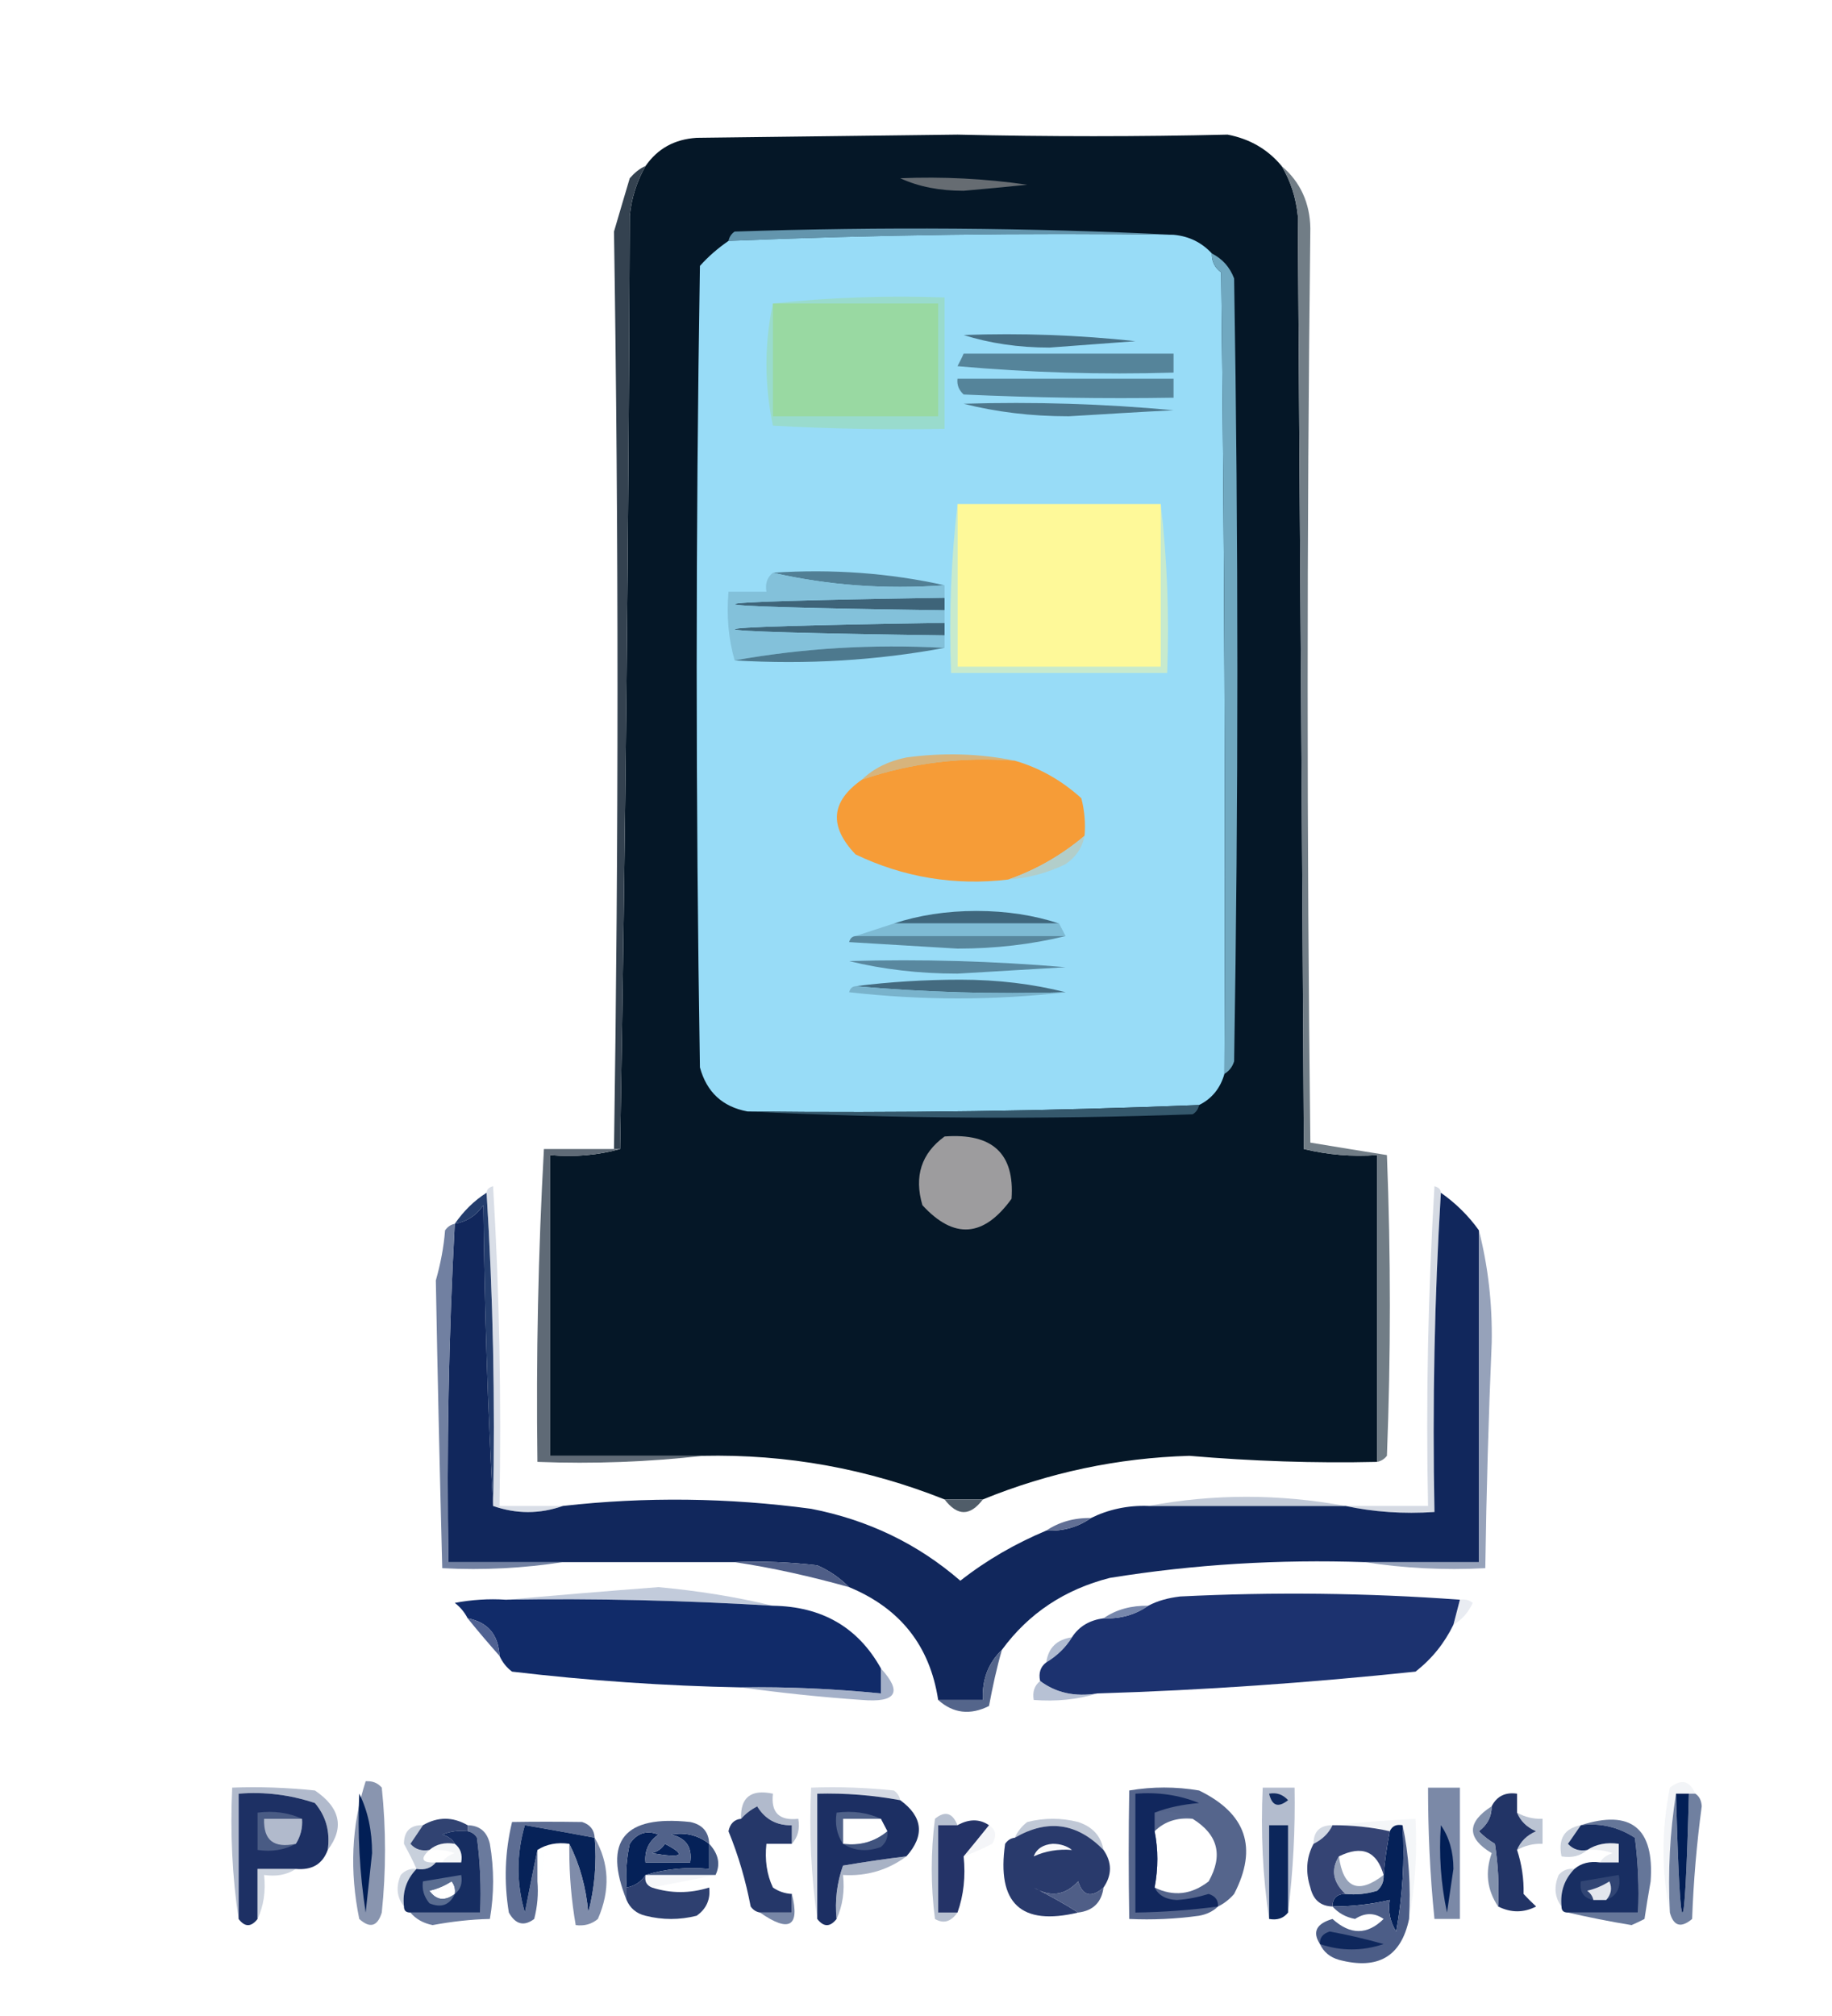 <?xml version="1.0" encoding="UTF-8"?>
<svg xmlns="http://www.w3.org/2000/svg" xmlns:xlink="http://www.w3.org/1999/xlink" width="20px" height="22px" viewBox="0 0 20 22" version="1.1">
<defs>
<filter id="alpha" filterUnits="objectBoundingBox" x="0%" y="0%" width="100%" height="100%">
  <feColorMatrix type="matrix" in="SourceGraphic" values="0 0 0 0 1 0 0 0 0 1 0 0 0 0 1 0 0 0 1 0"/>
</filter>
<mask id="mask0">
  <g filter="url(#alpha)">
<rect x="0" y="0" width="20" height="22" style="fill:rgb(0%,0%,0%);fill-opacity:0.992;stroke:none;"/>
  </g>
</mask>
<clipPath id="clip1">
  <rect x="0" y="0" width="20" height="22"/>
</clipPath>
<g id="surface5" clip-path="url(#clip1)">
<path style=" stroke:none;fill-rule:evenodd;fill:rgb(19.608%,25.49%,30.98%);fill-opacity:1;" d="M 7.047 1.812 C 6.953 1.977 6.895 2.156 6.875 2.355 C 6.863 5.762 6.828 9.156 6.77 12.539 C 6.746 12.539 6.723 12.539 6.703 12.539 C 6.754 9.18 6.754 5.84 6.703 2.527 C 6.758 2.336 6.816 2.145 6.875 1.945 C 6.926 1.887 6.98 1.84 7.047 1.812 Z M 7.047 1.812 "/>
</g>
<mask id="mask1">
  <g filter="url(#alpha)">
<rect x="0" y="0" width="20" height="22" style="fill:rgb(0%,0%,0%);fill-opacity:0.875;stroke:none;"/>
  </g>
</mask>
<clipPath id="clip2">
  <rect x="0" y="0" width="20" height="22"/>
</clipPath>
<g id="surface8" clip-path="url(#clip2)">
<path style=" stroke:none;fill-rule:evenodd;fill:rgb(36.471%,41.569%,45.882%);fill-opacity:1;" d="M 13.992 1.812 C 14.195 1.984 14.301 2.215 14.305 2.492 C 14.266 5.828 14.266 9.152 14.305 12.469 C 14.582 12.516 14.859 12.559 15.141 12.605 C 15.184 13.699 15.184 14.793 15.141 15.887 C 15.113 15.922 15.078 15.945 15.035 15.953 C 15.035 14.836 15.035 13.723 15.035 12.605 C 14.762 12.625 14.496 12.602 14.234 12.539 C 14.215 9.145 14.191 5.75 14.168 2.355 C 14.148 2.156 14.09 1.977 13.992 1.812 Z M 13.992 1.812 "/>
</g>
<mask id="mask2">
  <g filter="url(#alpha)">
<rect x="0" y="0" width="20" height="22" style="fill:rgb(0%,0%,0%);fill-opacity:0.984;stroke:none;"/>
  </g>
</mask>
<clipPath id="clip3">
  <rect x="0" y="0" width="20" height="22"/>
</clipPath>
<g id="surface11" clip-path="url(#clip3)">
<path style=" stroke:none;fill-rule:evenodd;fill:rgb(36.078%,40.784%,45.49%);fill-opacity:1;" d="M 6.703 12.539 C 6.723 12.539 6.746 12.539 6.77 12.539 C 6.531 12.605 6.277 12.629 6.008 12.605 C 6.008 13.699 6.008 14.793 6.008 15.887 C 6.562 15.887 7.117 15.887 7.672 15.887 C 7.086 15.953 6.484 15.977 5.867 15.953 C 5.852 14.812 5.875 13.676 5.938 12.539 C 6.191 12.539 6.445 12.539 6.703 12.539 Z M 6.703 12.539 "/>
</g>
<mask id="mask3">
  <g filter="url(#alpha)">
<rect x="0" y="0" width="20" height="22" style="fill:rgb(0%,0%,0%);fill-opacity:0.373;stroke:none;"/>
  </g>
</mask>
<clipPath id="clip4">
  <rect x="0" y="0" width="20" height="22"/>
</clipPath>
<g id="surface14" clip-path="url(#clip4)">
<path style=" stroke:none;fill-rule:evenodd;fill:rgb(55.294%,61.176%,70.98%);fill-opacity:1;" d="M 15.73 13.016 C 15.66 14.164 15.637 15.328 15.66 16.5 C 15.32 16.523 14.996 16.5 14.688 16.434 C 14.988 16.434 15.289 16.434 15.59 16.434 C 15.566 15.27 15.59 14.109 15.66 12.945 C 15.703 12.957 15.727 12.977 15.73 13.016 Z M 15.73 13.016 "/>
</g>
<mask id="mask4">
  <g filter="url(#alpha)">
<rect x="0" y="0" width="20" height="22" style="fill:rgb(0%,0%,0%);fill-opacity:0.353;stroke:none;"/>
  </g>
</mask>
<clipPath id="clip5">
  <rect x="0" y="0" width="20" height="22"/>
</clipPath>
<g id="surface17" clip-path="url(#clip5)">
<path style=" stroke:none;fill-rule:evenodd;fill:rgb(57.647%,63.137%,72.941%);fill-opacity:1;" d="M 5.312 13.016 C 5.316 12.977 5.34 12.957 5.383 12.945 C 5.453 14.109 5.473 15.27 5.453 16.434 C 5.684 16.434 5.914 16.434 6.145 16.434 C 5.891 16.523 5.637 16.523 5.383 16.434 C 5.406 15.281 5.383 14.141 5.312 13.016 Z M 5.312 13.016 "/>
</g>
<mask id="mask5">
  <g filter="url(#alpha)">
<rect x="0" y="0" width="20" height="22" style="fill:rgb(0%,0%,0%);fill-opacity:0.741;stroke:none;"/>
  </g>
</mask>
<clipPath id="clip6">
  <rect x="0" y="0" width="20" height="22"/>
</clipPath>
<g id="surface20" clip-path="url(#clip6)">
<path style=" stroke:none;fill-rule:evenodd;fill:rgb(44.314%,50.588%,63.529%);fill-opacity:1;" d="M 16.145 13.426 C 16.246 13.82 16.293 14.23 16.285 14.656 C 16.25 15.465 16.227 16.285 16.215 17.113 C 15.762 17.137 15.324 17.113 14.895 17.047 C 15.312 17.047 15.73 17.047 16.145 17.047 C 16.145 15.84 16.145 14.633 16.145 13.426 Z M 16.145 13.426 "/>
</g>
<mask id="mask6">
  <g filter="url(#alpha)">
<rect x="0" y="0" width="20" height="22" style="fill:rgb(0%,0%,0%);fill-opacity:0.827;stroke:none;"/>
  </g>
</mask>
<clipPath id="clip7">
  <rect x="0" y="0" width="20" height="22"/>
</clipPath>
<g id="surface23" clip-path="url(#clip7)">
<path style=" stroke:none;fill-rule:evenodd;fill:rgb(32.549%,40%,55.294%);fill-opacity:1;" d="M 4.965 13.355 C 4.898 14.582 4.875 15.812 4.895 17.047 C 5.312 17.047 5.73 17.047 6.145 17.047 C 5.719 17.113 5.281 17.137 4.828 17.113 C 4.801 16.07 4.777 15.023 4.758 13.973 C 4.809 13.793 4.844 13.613 4.859 13.426 C 4.887 13.387 4.922 13.363 4.965 13.355 Z M 4.965 13.355 "/>
</g>
<mask id="mask7">
  <g filter="url(#alpha)">
<rect x="0" y="0" width="20" height="22" style="fill:rgb(0%,0%,0%);fill-opacity:0.58;stroke:none;"/>
  </g>
</mask>
<clipPath id="clip8">
  <rect x="0" y="0" width="20" height="22"/>
</clipPath>
<g id="surface26" clip-path="url(#clip8)">
<path style=" stroke:none;fill-rule:evenodd;fill:rgb(58.824%,64.314%,73.333%);fill-opacity:1;" d="M 14.688 16.434 C 13.969 16.434 13.254 16.434 12.535 16.434 C 13.246 16.301 13.965 16.301 14.688 16.434 Z M 14.688 16.434 "/>
</g>
<mask id="mask8">
  <g filter="url(#alpha)">
<rect x="0" y="0" width="20" height="22" style="fill:rgb(0%,0%,0%);fill-opacity:0.961;stroke:none;"/>
  </g>
</mask>
<clipPath id="clip9">
  <rect x="0" y="0" width="20" height="22"/>
</clipPath>
<g id="surface29" clip-path="url(#clip9)">
<path style=" stroke:none;fill-rule:evenodd;fill:rgb(35.686%,41.569%,56.863%);fill-opacity:1;" d="M 11.91 16.566 C 11.77 16.664 11.609 16.711 11.422 16.703 C 11.562 16.609 11.727 16.562 11.91 16.566 Z M 11.91 16.566 "/>
</g>
<mask id="mask9">
  <g filter="url(#alpha)">
<rect x="0" y="0" width="20" height="22" style="fill:rgb(0%,0%,0%);fill-opacity:0.525;stroke:none;"/>
  </g>
</mask>
<clipPath id="clip10">
  <rect x="0" y="0" width="20" height="22"/>
</clipPath>
<g id="surface32" clip-path="url(#clip10)">
<path style=" stroke:none;fill-rule:evenodd;fill:rgb(54.51%,61.176%,72.941%);fill-opacity:1;" d="M 8.438 17.523 C 7.469 17.465 6.496 17.441 5.52 17.457 C 6.066 17.41 6.621 17.363 7.188 17.32 C 7.617 17.359 8.035 17.426 8.438 17.523 Z M 8.438 17.523 "/>
</g>
<mask id="mask10">
  <g filter="url(#alpha)">
<rect x="0" y="0" width="20" height="22" style="fill:rgb(0%,0%,0%);fill-opacity:0.902;stroke:none;"/>
  </g>
</mask>
<clipPath id="clip11">
  <rect x="0" y="0" width="20" height="22"/>
</clipPath>
<g id="surface35" clip-path="url(#clip11)">
<path style=" stroke:none;fill-rule:evenodd;fill:rgb(40.784%,47.843%,63.922%);fill-opacity:1;" d="M 12.535 17.523 C 12.395 17.621 12.234 17.668 12.047 17.66 C 12.188 17.562 12.352 17.52 12.535 17.523 Z M 12.535 17.523 "/>
</g>
<mask id="mask11">
  <g filter="url(#alpha)">
<rect x="0" y="0" width="20" height="22" style="fill:rgb(0%,0%,0%);fill-opacity:0.192;stroke:none;"/>
  </g>
</mask>
<clipPath id="clip12">
  <rect x="0" y="0" width="20" height="22"/>
</clipPath>
<g id="surface38" clip-path="url(#clip12)">
<path style=" stroke:none;fill-rule:evenodd;fill:rgb(55.294%,61.569%,73.333%);fill-opacity:1;" d="M 15.938 17.457 C 15.988 17.449 16.035 17.457 16.078 17.492 C 16.031 17.594 15.961 17.676 15.867 17.73 C 15.891 17.641 15.914 17.547 15.938 17.457 Z M 15.938 17.457 "/>
</g>
<mask id="mask12">
  <g filter="url(#alpha)">
<rect x="0" y="0" width="20" height="22" style="fill:rgb(0%,0%,0%);fill-opacity:0.576;stroke:none;"/>
  </g>
</mask>
<clipPath id="clip13">
  <rect x="0" y="0" width="20" height="22"/>
</clipPath>
<g id="surface41" clip-path="url(#clip13)">
<path style=" stroke:none;fill-rule:evenodd;fill:rgb(47.059%,54.51%,68.627%);fill-opacity:1;" d="M 11.703 17.867 C 11.633 17.98 11.539 18.07 11.422 18.141 C 11.445 17.98 11.539 17.891 11.703 17.867 Z M 11.703 17.867 "/>
</g>
<mask id="mask13">
  <g filter="url(#alpha)">
<rect x="0" y="0" width="20" height="22" style="fill:rgb(0%,0%,0%);fill-opacity:0.58;stroke:none;"/>
  </g>
</mask>
<clipPath id="clip14">
  <rect x="0" y="0" width="20" height="22"/>
</clipPath>
<g id="surface44" clip-path="url(#clip14)">
<path style=" stroke:none;fill-rule:evenodd;fill:rgb(38.824%,46.667%,62.745%);fill-opacity:1;" d="M 9.617 18.207 C 9.855 18.469 9.785 18.582 9.41 18.551 C 8.957 18.52 8.52 18.473 8.09 18.414 C 8.602 18.406 9.109 18.43 9.617 18.48 C 9.617 18.391 9.617 18.301 9.617 18.207 Z M 9.617 18.207 "/>
</g>
<mask id="mask14">
  <g filter="url(#alpha)">
<rect x="0" y="0" width="20" height="22" style="fill:rgb(0%,0%,0%);fill-opacity:0.569;stroke:none;"/>
  </g>
</mask>
<clipPath id="clip15">
  <rect x="0" y="0" width="20" height="22"/>
</clipPath>
<g id="surface47" clip-path="url(#clip15)">
<path style=" stroke:none;fill-rule:evenodd;fill:rgb(50.196%,57.255%,70.588%);fill-opacity:1;" d="M 11.355 18.344 C 11.527 18.473 11.734 18.52 11.98 18.48 C 11.762 18.547 11.531 18.57 11.285 18.551 C 11.27 18.461 11.293 18.395 11.355 18.344 Z M 11.355 18.344 "/>
</g>
<mask id="mask15">
  <g filter="url(#alpha)">
<rect x="0" y="0" width="20" height="22" style="fill:rgb(0%,0%,0%);fill-opacity:0.937;stroke:none;"/>
  </g>
</mask>
<clipPath id="clip16">
  <rect x="0" y="0" width="20" height="22"/>
</clipPath>
<g id="surface50" clip-path="url(#clip16)">
<path style=" stroke:none;fill-rule:evenodd;fill:rgb(28.627%,35.686%,51.373%);fill-opacity:1;" d="M 10.938 18.004 C 10.879 18.207 10.836 18.41 10.797 18.617 C 10.594 18.719 10.406 18.699 10.242 18.551 C 10.406 18.551 10.566 18.551 10.73 18.551 C 10.719 18.328 10.789 18.148 10.938 18.004 Z M 10.938 18.004 "/>
</g>
<mask id="mask16">
  <g filter="url(#alpha)">
<rect x="0" y="0" width="20" height="22" style="fill:rgb(0%,0%,0%);fill-opacity:0.533;stroke:none;"/>
  </g>
</mask>
<clipPath id="clip17">
  <rect x="0" y="0" width="20" height="22"/>
</clipPath>
<g id="surface53" clip-path="url(#clip17)">
<path style=" stroke:none;fill-rule:evenodd;fill:rgb(42.353%,49.412%,62.353%);fill-opacity:1;" d="M 3.578 20.188 C 3.605 19.992 3.562 19.824 3.438 19.676 C 3.168 19.586 2.891 19.551 2.605 19.574 C 2.605 20.031 2.605 20.484 2.605 20.941 C 2.535 20.477 2.512 19.996 2.535 19.508 C 2.836 19.496 3.137 19.508 3.438 19.539 C 3.715 19.727 3.762 19.945 3.578 20.188 Z M 3.297 19.848 C 3.305 19.949 3.281 20.039 3.23 20.121 C 2.988 20.172 2.875 20.082 2.883 19.848 C 3.02 19.848 3.16 19.848 3.297 19.848 Z M 3.297 19.848 "/>
</g>
<mask id="mask17">
  <g filter="url(#alpha)">
<rect x="0" y="0" width="20" height="22" style="fill:rgb(0%,0%,0%);fill-opacity:0.729;stroke:none;"/>
  </g>
</mask>
<clipPath id="clip18">
  <rect x="0" y="0" width="20" height="22"/>
</clipPath>
<g id="surface56" clip-path="url(#clip18)">
<path style=" stroke:none;fill-rule:evenodd;fill:rgb(36.471%,43.137%,57.255%);fill-opacity:1;" d="M 3.992 19.438 C 4.062 19.434 4.121 19.453 4.168 19.508 C 4.215 19.961 4.215 20.418 4.168 20.871 C 4.121 21.023 4.039 21.047 3.922 20.941 C 3.816 20.422 3.836 19.922 3.992 19.438 Z M 3.992 19.438 "/>
</g>
<mask id="mask18">
  <g filter="url(#alpha)">
<rect x="0" y="0" width="20" height="22" style="fill:rgb(0%,0%,0%);fill-opacity:0.329;stroke:none;"/>
  </g>
</mask>
<clipPath id="clip19">
  <rect x="0" y="0" width="20" height="22"/>
</clipPath>
<g id="surface59" clip-path="url(#clip19)">
<path style=" stroke:none;fill-rule:evenodd;fill:rgb(49.804%,56.471%,67.451%);fill-opacity:1;" d="M 9.828 19.645 C 9.527 19.59 9.227 19.566 8.922 19.574 C 8.922 20.031 8.922 20.484 8.922 20.941 C 8.855 20.477 8.832 19.996 8.855 19.508 C 9.156 19.496 9.457 19.508 9.758 19.539 C 9.797 19.566 9.82 19.602 9.828 19.645 Z M 9.828 19.645 "/>
</g>
<mask id="mask19">
  <g filter="url(#alpha)">
<rect x="0" y="0" width="20" height="22" style="fill:rgb(0%,0%,0%);fill-opacity:0.145;stroke:none;"/>
  </g>
</mask>
<clipPath id="clip20">
  <rect x="0" y="0" width="20" height="22"/>
</clipPath>
<g id="surface62" clip-path="url(#clip20)">
<path style=" stroke:none;fill-rule:evenodd;fill:rgb(65.49%,70.196%,78.039%);fill-opacity:1;" d="M 18.508 19.574 C 18.484 19.574 18.461 19.574 18.438 19.574 C 18.391 19.574 18.344 19.574 18.297 19.574 C 18.23 19.996 18.207 20.426 18.23 20.871 C 18.137 20.43 18.137 19.973 18.23 19.508 C 18.355 19.41 18.445 19.43 18.508 19.574 Z M 18.508 19.574 "/>
</g>
<mask id="mask20">
  <g filter="url(#alpha)">
<rect x="0" y="0" width="20" height="22" style="fill:rgb(0%,0%,0%);fill-opacity:0.808;stroke:none;"/>
  </g>
</mask>
<clipPath id="clip21">
  <rect x="0" y="0" width="20" height="22"/>
</clipPath>
<g id="surface65" clip-path="url(#clip21)">
<path style=" stroke:none;fill-rule:evenodd;fill:rgb(30.588%,38.431%,53.725%);fill-opacity:1;" d="M 18.297 19.574 C 18.344 21.305 18.391 21.305 18.438 19.574 C 18.461 19.574 18.484 19.574 18.508 19.574 C 18.551 19.602 18.574 19.648 18.578 19.711 C 18.523 20.117 18.488 20.527 18.473 20.941 C 18.352 21.043 18.27 21.02 18.23 20.871 C 18.207 20.426 18.23 19.996 18.297 19.574 Z M 18.297 19.574 "/>
</g>
<mask id="mask21">
  <g filter="url(#alpha)">
<rect x="0" y="0" width="20" height="22" style="fill:rgb(0%,0%,0%);fill-opacity:0.596;stroke:none;"/>
  </g>
</mask>
<clipPath id="clip22">
  <rect x="0" y="0" width="20" height="22"/>
</clipPath>
<g id="surface68" clip-path="url(#clip22)">
<path style=" stroke:none;fill-rule:evenodd;fill:rgb(48.627%,54.902%,66.667%);fill-opacity:1;" d="M 8.645 20.121 C 8.645 20.055 8.645 19.984 8.645 19.918 C 8.477 19.922 8.352 19.852 8.266 19.711 C 8.195 19.75 8.137 19.793 8.09 19.848 C 8.082 19.613 8.199 19.523 8.438 19.574 C 8.414 19.781 8.508 19.871 8.715 19.848 C 8.734 19.957 8.711 20.047 8.645 20.121 Z M 8.645 20.121 "/>
</g>
<mask id="mask22">
  <g filter="url(#alpha)">
<rect x="0" y="0" width="20" height="22" style="fill:rgb(0%,0%,0%);fill-opacity:0.435;stroke:none;"/>
  </g>
</mask>
<clipPath id="clip23">
  <rect x="0" y="0" width="20" height="22"/>
</clipPath>
<g id="surface71" clip-path="url(#clip23)">
<path style=" stroke:none;fill-rule:evenodd;fill:rgb(51.373%,57.647%,68.627%);fill-opacity:1;" d="M 3.297 19.848 C 3.16 19.848 3.02 19.848 2.883 19.848 C 2.875 20.082 2.988 20.172 3.23 20.121 C 3.105 20.188 2.969 20.211 2.812 20.188 C 2.812 20.055 2.812 19.918 2.812 19.781 C 2.988 19.758 3.152 19.781 3.297 19.848 Z M 3.297 19.848 "/>
</g>
<mask id="mask23">
  <g filter="url(#alpha)">
<rect x="0" y="0" width="20" height="22" style="fill:rgb(0%,0%,0%);fill-opacity:0.576;stroke:none;"/>
  </g>
</mask>
<clipPath id="clip24">
  <rect x="0" y="0" width="20" height="22"/>
</clipPath>
<g id="surface74" clip-path="url(#clip24)">
<path style=" stroke:none;fill-rule:evenodd;fill:rgb(45.882%,52.549%,64.706%);fill-opacity:1;" d="M 9.617 19.848 C 9.48 19.848 9.34 19.848 9.203 19.848 C 9.203 19.938 9.203 20.031 9.203 20.121 C 9.137 20.023 9.113 19.91 9.133 19.781 C 9.309 19.758 9.473 19.781 9.617 19.848 Z M 9.617 19.848 "/>
</g>
<mask id="mask24">
  <g filter="url(#alpha)">
<rect x="0" y="0" width="20" height="22" style="fill:rgb(0%,0%,0%);fill-opacity:0.961;stroke:none;"/>
  </g>
</mask>
<clipPath id="clip25">
  <rect x="0" y="0" width="20" height="22"/>
</clipPath>
<g id="surface77" clip-path="url(#clip25)">
<path style=" stroke:none;fill-rule:evenodd;fill:rgb(34.118%,40.784%,56.078%);fill-opacity:1;" d="M 6.492 20.055 C 6.242 20.008 5.984 19.961 5.73 19.918 C 5.637 20.234 5.637 20.555 5.73 20.871 C 5.777 20.637 5.82 20.406 5.867 20.188 C 5.867 20.305 5.867 20.418 5.867 20.531 C 5.879 20.668 5.867 20.805 5.832 20.941 C 5.723 21.023 5.629 21.004 5.555 20.871 C 5.5 20.535 5.512 20.207 5.59 19.883 C 5.836 19.879 6.09 19.879 6.355 19.883 C 6.441 19.91 6.488 19.969 6.492 20.055 Z M 6.492 20.055 "/>
</g>
<mask id="mask25">
  <g filter="url(#alpha)">
<rect x="0" y="0" width="20" height="22" style="fill:rgb(0%,0%,0%);fill-opacity:0.478;stroke:none;"/>
  </g>
</mask>
<clipPath id="clip26">
  <rect x="0" y="0" width="20" height="22"/>
</clipPath>
<g id="surface80" clip-path="url(#clip26)">
<path style=" stroke:none;fill-rule:evenodd;fill:rgb(41.176%,48.235%,61.176%);fill-opacity:1;" d="M 10.453 19.918 C 10.383 19.918 10.312 19.918 10.242 19.918 C 10.242 20.234 10.242 20.555 10.242 20.871 C 10.312 20.871 10.383 20.871 10.453 20.871 C 10.379 20.973 10.301 20.996 10.207 20.941 C 10.16 20.578 10.16 20.211 10.207 19.848 C 10.316 19.758 10.398 19.781 10.453 19.918 Z M 10.453 19.918 "/>
</g>
<mask id="mask26">
  <g filter="url(#alpha)">
<rect x="0" y="0" width="20" height="22" style="fill:rgb(0%,0%,0%);fill-opacity:0.447;stroke:none;"/>
  </g>
</mask>
<clipPath id="clip27">
  <rect x="0" y="0" width="20" height="22"/>
</clipPath>
<g id="surface83" clip-path="url(#clip27)">
<path style=" stroke:none;fill-rule:evenodd;fill:rgb(44.706%,51.373%,63.922%);fill-opacity:1;" d="M 12.047 20.188 C 11.758 19.891 11.434 19.848 11.078 20.055 C 11.109 19.988 11.152 19.93 11.215 19.883 C 11.402 19.836 11.586 19.836 11.77 19.883 C 11.926 19.934 12.02 20.035 12.047 20.188 Z M 12.047 20.188 "/>
</g>
<mask id="mask27">
  <g filter="url(#alpha)">
<rect x="0" y="0" width="20" height="22" style="fill:rgb(0%,0%,0%);fill-opacity:0.561;stroke:none;"/>
  </g>
</mask>
<clipPath id="clip28">
  <rect x="0" y="0" width="20" height="22"/>
</clipPath>
<g id="surface86" clip-path="url(#clip28)">
<path style=" stroke:none;fill-rule:evenodd;fill:rgb(47.059%,53.333%,65.49%);fill-opacity:1;" d="M 14.062 20.871 C 14.062 20.555 14.062 20.234 14.062 19.918 C 13.992 19.918 13.922 19.918 13.855 19.918 C 13.855 20.258 13.855 20.598 13.855 20.941 C 13.785 20.477 13.762 19.996 13.785 19.508 C 13.902 19.508 14.016 19.508 14.133 19.508 C 14.141 19.965 14.117 20.418 14.062 20.871 Z M 14.062 20.871 "/>
</g>
<mask id="mask28">
  <g filter="url(#alpha)">
<rect x="0" y="0" width="20" height="22" style="fill:rgb(0%,0%,0%);fill-opacity:0.106;stroke:none;"/>
  </g>
</mask>
<clipPath id="clip29">
  <rect x="0" y="0" width="20" height="22"/>
</clipPath>
<g id="surface89" clip-path="url(#clip29)">
<path style=" stroke:none;fill-rule:evenodd;fill:rgb(60.392%,65.49%,74.51%);fill-opacity:1;" d="M 14.547 19.918 C 14.848 19.887 15.148 19.863 15.453 19.848 C 15.473 20.227 15.449 20.59 15.383 20.941 C 15.402 20.586 15.383 20.246 15.312 19.918 C 15.242 19.906 15.199 19.926 15.172 19.984 C 14.969 19.938 14.762 19.918 14.547 19.918 Z M 14.547 19.918 "/>
</g>
<mask id="mask29">
  <g filter="url(#alpha)">
<rect x="0" y="0" width="20" height="22" style="fill:rgb(0%,0%,0%);fill-opacity:0.769;stroke:none;"/>
  </g>
</mask>
<clipPath id="clip30">
  <rect x="0" y="0" width="20" height="22"/>
</clipPath>
<g id="surface92" clip-path="url(#clip30)">
<path style=" stroke:none;fill-rule:evenodd;fill:rgb(32.549%,39.608%,55.294%);fill-opacity:1;" d="M 15.59 19.508 C 15.707 19.508 15.82 19.508 15.938 19.508 C 15.938 19.984 15.938 20.461 15.938 20.941 C 15.844 20.941 15.754 20.941 15.66 20.941 C 15.609 20.441 15.59 19.961 15.59 19.508 Z M 15.59 19.508 "/>
</g>
<mask id="mask30">
  <g filter="url(#alpha)">
<rect x="0" y="0" width="20" height="22" style="fill:rgb(0%,0%,0%);fill-opacity:0.463;stroke:none;"/>
  </g>
</mask>
<clipPath id="clip31">
  <rect x="0" y="0" width="20" height="22"/>
</clipPath>
<g id="surface95" clip-path="url(#clip31)">
<path style=" stroke:none;fill-rule:evenodd;fill:rgb(42.745%,49.804%,62.353%);fill-opacity:1;" d="M 16.562 19.781 C 16.645 19.828 16.738 19.852 16.84 19.848 C 16.84 19.938 16.84 20.031 16.84 20.121 C 16.738 20.117 16.645 20.141 16.562 20.188 C 16.598 20.098 16.668 20.027 16.77 19.984 C 16.668 19.941 16.598 19.871 16.562 19.781 Z M 16.562 19.781 "/>
</g>
<mask id="mask31">
  <g filter="url(#alpha)">
<rect x="0" y="0" width="20" height="22" style="fill:rgb(0%,0%,0%);fill-opacity:0.447;stroke:none;"/>
  </g>
</mask>
<clipPath id="clip32">
  <rect x="0" y="0" width="20" height="22"/>
</clipPath>
<g id="surface98" clip-path="url(#clip32)">
<path style=" stroke:none;fill-rule:evenodd;fill:rgb(52.157%,58.431%,69.02%);fill-opacity:1;" d="M 4.617 19.918 C 4.574 19.984 4.527 20.051 4.48 20.121 C 4.535 20.184 4.605 20.203 4.688 20.188 C 4.582 20.285 4.605 20.332 4.758 20.324 C 4.707 20.387 4.637 20.41 4.547 20.395 C 4.508 20.305 4.461 20.215 4.41 20.121 C 4.41 19.984 4.48 19.914 4.617 19.918 Z M 4.617 19.918 "/>
</g>
<mask id="mask32">
  <g filter="url(#alpha)">
<rect x="0" y="0" width="20" height="22" style="fill:rgb(0%,0%,0%);fill-opacity:0.412;stroke:none;"/>
  </g>
</mask>
<clipPath id="clip33">
  <rect x="0" y="0" width="20" height="22"/>
</clipPath>
<g id="surface101" clip-path="url(#clip33)">
<path style=" stroke:none;fill-rule:evenodd;fill:rgb(57.647%,63.529%,72.941%);fill-opacity:1;" d="M 14.547 19.918 C 14.504 20.008 14.434 20.074 14.34 20.121 C 14.34 19.984 14.41 19.918 14.547 19.918 Z M 14.547 19.918 "/>
</g>
<mask id="mask33">
  <g filter="url(#alpha)">
<rect x="0" y="0" width="20" height="22" style="fill:rgb(0%,0%,0%);fill-opacity:0.42;stroke:none;"/>
  </g>
</mask>
<clipPath id="clip34">
  <rect x="0" y="0" width="20" height="22"/>
</clipPath>
<g id="surface104" clip-path="url(#clip34)">
<path style=" stroke:none;fill-rule:evenodd;fill:rgb(50.98%,57.647%,68.235%);fill-opacity:1;" d="M 17.258 19.918 C 17.211 19.984 17.168 20.051 17.117 20.121 C 17.176 20.184 17.246 20.203 17.328 20.188 C 17.254 20.254 17.16 20.277 17.047 20.258 C 17.008 20.066 17.078 19.953 17.258 19.918 Z M 17.258 19.918 "/>
</g>
<mask id="mask34">
  <g filter="url(#alpha)">
<rect x="0" y="0" width="20" height="22" style="fill:rgb(0%,0%,0%);fill-opacity:0.11;stroke:none;"/>
  </g>
</mask>
<clipPath id="clip35">
  <rect x="0" y="0" width="20" height="22"/>
</clipPath>
<g id="surface107" clip-path="url(#clip35)">
<path style=" stroke:none;fill-rule:evenodd;fill:rgb(61.569%,67.059%,75.686%);fill-opacity:1;" d="M 4.688 20.188 C 4.762 20.125 4.855 20.102 4.965 20.121 C 5.027 20.168 5.051 20.238 5.035 20.324 C 4.965 20.324 4.895 20.324 4.828 20.324 C 4.855 20.277 4.902 20.242 4.965 20.223 C 4.875 20.191 4.781 20.18 4.688 20.188 Z M 4.688 20.188 "/>
</g>
<mask id="mask35">
  <g filter="url(#alpha)">
<rect x="0" y="0" width="20" height="22" style="fill:rgb(0%,0%,0%);fill-opacity:0.427;stroke:none;"/>
  </g>
</mask>
<clipPath id="clip36">
  <rect x="0" y="0" width="20" height="22"/>
</clipPath>
<g id="surface110" clip-path="url(#clip36)">
<path style=" stroke:none;fill-rule:evenodd;fill:rgb(44.314%,51.373%,63.529%);fill-opacity:1;" d="M 9.688 19.984 C 9.695 20.051 9.672 20.109 9.617 20.156 C 9.465 20.211 9.324 20.199 9.203 20.121 C 9.387 20.145 9.551 20.098 9.688 19.984 Z M 9.688 19.984 "/>
</g>
<mask id="mask36">
  <g filter="url(#alpha)">
<rect x="0" y="0" width="20" height="22" style="fill:rgb(0%,0%,0%);fill-opacity:0.11;stroke:none;"/>
  </g>
</mask>
<clipPath id="clip37">
  <rect x="0" y="0" width="20" height="22"/>
</clipPath>
<g id="surface113" clip-path="url(#clip37)">
<path style=" stroke:none;fill-rule:evenodd;fill:rgb(59.608%,64.706%,74.118%);fill-opacity:1;" d="M 10.797 19.918 C 10.875 19.969 10.883 20.035 10.832 20.121 C 10.73 20.172 10.629 20.219 10.52 20.258 C 10.613 20.145 10.707 20.031 10.797 19.918 Z M 10.797 19.918 "/>
</g>
<mask id="mask37">
  <g filter="url(#alpha)">
<rect x="0" y="0" width="20" height="22" style="fill:rgb(0%,0%,0%);fill-opacity:0.055;stroke:none;"/>
  </g>
</mask>
<clipPath id="clip38">
  <rect x="0" y="0" width="20" height="22"/>
</clipPath>
<g id="surface116" clip-path="url(#clip38)">
<path style=" stroke:none;fill-rule:evenodd;fill:rgb(60.784%,65.882%,74.902%);fill-opacity:1;" d="M 11.703 20.188 C 11.555 20.176 11.414 20.199 11.285 20.258 C 11.316 20.176 11.387 20.129 11.492 20.121 C 11.578 20.121 11.648 20.145 11.703 20.188 Z M 11.703 20.188 "/>
</g>
<mask id="mask38">
  <g filter="url(#alpha)">
<rect x="0" y="0" width="20" height="22" style="fill:rgb(0%,0%,0%);fill-opacity:0.216;stroke:none;"/>
  </g>
</mask>
<clipPath id="clip39">
  <rect x="0" y="0" width="20" height="22"/>
</clipPath>
<g id="surface119" clip-path="url(#clip39)">
<path style=" stroke:none;fill-rule:evenodd;fill:rgb(60.392%,65.882%,74.902%);fill-opacity:1;" d="M 17.328 20.188 C 17.426 20.125 17.539 20.102 17.672 20.121 C 17.672 20.188 17.672 20.258 17.672 20.324 C 17.605 20.324 17.535 20.324 17.465 20.324 C 17.496 20.277 17.539 20.242 17.605 20.223 C 17.516 20.191 17.422 20.18 17.328 20.188 Z M 17.328 20.188 "/>
</g>
<mask id="mask39">
  <g filter="url(#alpha)">
<rect x="0" y="0" width="20" height="22" style="fill:rgb(0%,0%,0%);fill-opacity:0.561;stroke:none;"/>
  </g>
</mask>
<clipPath id="clip40">
  <rect x="0" y="0" width="20" height="22"/>
</clipPath>
<g id="surface122" clip-path="url(#clip40)">
<path style=" stroke:none;fill-rule:evenodd;fill:rgb(41.176%,48.235%,61.569%);fill-opacity:1;" d="M 8.645 20.121 C 8.598 20.184 8.527 20.207 8.438 20.188 C 8.438 20.324 8.438 20.461 8.438 20.598 C 8.438 20.461 8.438 20.324 8.438 20.188 C 8.527 20.207 8.598 20.184 8.645 20.121 Z M 8.645 20.121 "/>
</g>
<mask id="mask40">
  <g filter="url(#alpha)">
<rect x="0" y="0" width="20" height="22" style="fill:rgb(0%,0%,0%);fill-opacity:0.788;stroke:none;"/>
  </g>
</mask>
<clipPath id="clip41">
  <rect x="0" y="0" width="20" height="22"/>
</clipPath>
<g id="surface125" clip-path="url(#clip41)">
<path style=" stroke:none;fill-rule:evenodd;fill:rgb(38.039%,45.098%,58.824%);fill-opacity:1;" d="M 16.285 19.711 C 16.285 19.824 16.238 19.914 16.145 19.984 C 16.199 20.039 16.254 20.082 16.32 20.121 C 16.355 20.348 16.367 20.574 16.355 20.805 C 16.234 20.625 16.211 20.43 16.285 20.223 C 16.012 20.059 16.012 19.887 16.285 19.711 Z M 16.285 19.711 "/>
</g>
<mask id="mask41">
  <g filter="url(#alpha)">
<rect x="0" y="0" width="20" height="22" style="fill:rgb(0%,0%,0%);fill-opacity:0.969;stroke:none;"/>
  </g>
</mask>
<clipPath id="clip42">
  <rect x="0" y="0" width="20" height="22"/>
</clipPath>
<g id="surface128" clip-path="url(#clip42)">
<path style=" stroke:none;fill-rule:evenodd;fill:rgb(40%,46.275%,60.392%);fill-opacity:1;" d="M 5.105 19.984 C 5.105 19.961 5.105 19.938 5.105 19.918 C 5.238 19.922 5.316 19.988 5.348 20.121 C 5.395 20.395 5.395 20.668 5.348 20.941 C 5.145 20.945 4.934 20.969 4.723 21.008 C 4.621 20.988 4.539 20.941 4.48 20.871 C 4.734 20.871 4.988 20.871 5.242 20.871 C 5.254 20.598 5.242 20.324 5.207 20.055 C 5.184 20.016 5.148 19.992 5.105 19.984 Z M 5.105 19.984 "/>
</g>
<mask id="mask42">
  <g filter="url(#alpha)">
<rect x="0" y="0" width="20" height="22" style="fill:rgb(0%,0%,0%);fill-opacity:0.969;stroke:none;"/>
  </g>
</mask>
<clipPath id="clip43">
  <rect x="0" y="0" width="20" height="22"/>
</clipPath>
<g id="surface131" clip-path="url(#clip43)">
<path style=" stroke:none;fill-rule:evenodd;fill:rgb(38.039%,44.706%,58.824%);fill-opacity:1;" d="M 17.258 19.918 C 17.805 19.742 18.062 19.949 18.02 20.531 C 17.996 20.668 17.973 20.805 17.953 20.941 C 17.906 20.965 17.859 20.988 17.812 21.008 C 17.57 20.969 17.34 20.922 17.117 20.871 C 17.371 20.871 17.629 20.871 17.883 20.871 C 17.895 20.598 17.883 20.324 17.848 20.055 C 17.668 19.938 17.473 19.891 17.258 19.918 Z M 17.258 19.918 "/>
</g>
<mask id="mask43">
  <g filter="url(#alpha)">
<rect x="0" y="0" width="20" height="22" style="fill:rgb(0%,0%,0%);fill-opacity:0.008;stroke:none;"/>
  </g>
</mask>
<clipPath id="clip44">
  <rect x="0" y="0" width="20" height="22"/>
</clipPath>
<g id="surface134" clip-path="url(#clip44)">
<path style=" stroke:none;fill-rule:evenodd;fill:rgb(72.157%,76.471%,82.745%);fill-opacity:1;" d="M 6.215 20.121 C 6.215 20.145 6.215 20.168 6.215 20.188 C 6.121 20.188 6.031 20.188 5.938 20.188 C 5.957 20.32 5.934 20.434 5.867 20.531 C 5.867 20.418 5.867 20.305 5.867 20.188 C 5.965 20.125 6.082 20.102 6.215 20.121 Z M 6.215 20.121 "/>
</g>
<mask id="mask44">
  <g filter="url(#alpha)">
<rect x="0" y="0" width="20" height="22" style="fill:rgb(0%,0%,0%);fill-opacity:0.808;stroke:none;"/>
  </g>
</mask>
<clipPath id="clip45">
  <rect x="0" y="0" width="20" height="22"/>
</clipPath>
<g id="surface137" clip-path="url(#clip45)">
<path style=" stroke:none;fill-rule:evenodd;fill:rgb(38.039%,44.314%,58.824%);fill-opacity:1;" d="M 6.492 20.055 C 6.652 20.332 6.664 20.629 6.527 20.941 C 6.457 21 6.375 21.02 6.285 21.008 C 6.238 20.738 6.215 20.465 6.215 20.188 C 6.215 20.168 6.215 20.145 6.215 20.121 C 6.328 20.344 6.398 20.594 6.422 20.871 C 6.492 20.602 6.516 20.328 6.492 20.055 Z M 6.492 20.055 "/>
</g>
<mask id="mask45">
  <g filter="url(#alpha)">
<rect x="0" y="0" width="20" height="22" style="fill:rgb(0%,0%,0%);fill-opacity:0.941;stroke:none;"/>
  </g>
</mask>
<clipPath id="clip46">
  <rect x="0" y="0" width="20" height="22"/>
</clipPath>
<g id="surface140" clip-path="url(#clip46)">
<path style=" stroke:none;fill-rule:evenodd;fill:rgb(22.353%,30.98%,48.235%);fill-opacity:1;" d="M 7.742 20.121 C 7.844 20.23 7.867 20.344 7.812 20.461 C 7.559 20.461 7.305 20.461 7.047 20.461 C 7.266 20.395 7.496 20.371 7.742 20.395 C 7.742 20.305 7.742 20.211 7.742 20.121 Z M 7.742 20.121 "/>
</g>
<mask id="mask46">
  <g filter="url(#alpha)">
<rect x="0" y="0" width="20" height="22" style="fill:rgb(0%,0%,0%);fill-opacity:0.416;stroke:none;"/>
  </g>
</mask>
<clipPath id="clip47">
  <rect x="0" y="0" width="20" height="22"/>
</clipPath>
<g id="surface143" clip-path="url(#clip47)">
<path style=" stroke:none;fill-rule:evenodd;fill:rgb(51.765%,58.431%,69.02%);fill-opacity:1;" d="M 3.23 20.395 C 3.129 20.461 3.016 20.48 2.883 20.461 C 2.902 20.637 2.879 20.797 2.812 20.941 C 2.812 20.758 2.812 20.578 2.812 20.395 C 2.953 20.395 3.09 20.395 3.23 20.395 Z M 3.23 20.395 "/>
</g>
<mask id="mask47">
  <g filter="url(#alpha)">
<rect x="0" y="0" width="20" height="22" style="fill:rgb(0%,0%,0%);fill-opacity:0.098;stroke:none;"/>
  </g>
</mask>
<clipPath id="clip48">
  <rect x="0" y="0" width="20" height="22"/>
</clipPath>
<g id="surface146" clip-path="url(#clip48)">
<path style=" stroke:none;fill-rule:evenodd;fill:rgb(63.529%,68.627%,76.863%);fill-opacity:1;" d="M 7.047 20.461 C 7.305 20.461 7.559 20.461 7.812 20.461 C 7.582 20.508 7.348 20.555 7.117 20.598 C 7.059 20.574 7.035 20.531 7.047 20.461 Z M 7.047 20.461 "/>
</g>
<mask id="mask48">
  <g filter="url(#alpha)">
<rect x="0" y="0" width="20" height="22" style="fill:rgb(0%,0%,0%);fill-opacity:0.549;stroke:none;"/>
  </g>
</mask>
<clipPath id="clip49">
  <rect x="0" y="0" width="20" height="22"/>
</clipPath>
<g id="surface149" clip-path="url(#clip49)">
<path style=" stroke:none;fill-rule:evenodd;fill:rgb(37.647%,44.706%,58.824%);fill-opacity:1;" d="M 9.895 20.258 C 9.695 20.406 9.465 20.477 9.203 20.461 C 9.223 20.637 9.199 20.797 9.133 20.941 C 9.113 20.738 9.137 20.547 9.203 20.359 C 9.434 20.32 9.664 20.285 9.895 20.258 Z M 9.895 20.258 "/>
</g>
<mask id="mask49">
  <g filter="url(#alpha)">
<rect x="0" y="0" width="20" height="22" style="fill:rgb(0%,0%,0%);fill-opacity:0.38;stroke:none;"/>
  </g>
</mask>
<clipPath id="clip50">
  <rect x="0" y="0" width="20" height="22"/>
</clipPath>
<g id="surface152" clip-path="url(#clip50)">
<path style=" stroke:none;fill-rule:evenodd;fill:rgb(50.98%,57.255%,68.235%);fill-opacity:1;" d="M 4.547 20.395 C 4.438 20.508 4.391 20.645 4.41 20.805 C 4.332 20.707 4.32 20.59 4.375 20.461 C 4.422 20.41 4.48 20.387 4.547 20.395 Z M 4.547 20.395 "/>
</g>
<mask id="mask50">
  <g filter="url(#alpha)">
<rect x="0" y="0" width="20" height="22" style="fill:rgb(0%,0%,0%);fill-opacity:0.376;stroke:none;"/>
  </g>
</mask>
<clipPath id="clip51">
  <rect x="0" y="0" width="20" height="22"/>
</clipPath>
<g id="surface155" clip-path="url(#clip51)">
<path style=" stroke:none;fill-rule:evenodd;fill:rgb(50.196%,56.471%,67.451%);fill-opacity:1;" d="M 17.188 20.395 C 17.078 20.508 17.031 20.645 17.047 20.805 C 16.973 20.707 16.961 20.59 17.016 20.461 C 17.059 20.41 17.117 20.387 17.188 20.395 Z M 17.188 20.395 "/>
</g>
<mask id="mask51">
  <g filter="url(#alpha)">
<rect x="0" y="0" width="20" height="22" style="fill:rgb(0%,0%,0%);fill-opacity:0.663;stroke:none;"/>
  </g>
</mask>
<clipPath id="clip52">
  <rect x="0" y="0" width="20" height="22"/>
</clipPath>
<g id="surface158" clip-path="url(#clip52)">
<path style=" stroke:none;fill-rule:evenodd;fill:rgb(37.647%,45.098%,58.824%);fill-opacity:1;" d="M 14.617 20.258 C 14.664 20.605 14.828 20.676 15.105 20.461 C 15.109 20.531 15.086 20.586 15.035 20.633 C 14.922 20.668 14.805 20.68 14.688 20.668 C 14.551 20.539 14.527 20.402 14.617 20.258 Z M 14.617 20.258 "/>
</g>
<mask id="mask52">
  <g filter="url(#alpha)">
<rect x="0" y="0" width="20" height="22" style="fill:rgb(0%,0%,0%);fill-opacity:0.231;stroke:none;"/>
  </g>
</mask>
<clipPath id="clip53">
  <rect x="0" y="0" width="20" height="22"/>
</clipPath>
<g id="surface161" clip-path="url(#clip53)">
<path style=" stroke:none;fill-rule:evenodd;fill:rgb(52.157%,58.039%,69.02%);fill-opacity:1;" d="M 17.535 20.734 C 17.59 20.672 17.602 20.605 17.57 20.531 C 17.496 20.578 17.414 20.613 17.328 20.633 C 17.363 20.66 17.387 20.695 17.395 20.734 C 17.289 20.715 17.242 20.645 17.258 20.531 C 17.395 20.508 17.535 20.484 17.672 20.461 C 17.699 20.598 17.652 20.688 17.535 20.734 Z M 17.535 20.734 C 17.488 20.734 17.441 20.734 17.395 20.734 C 17.387 20.695 17.363 20.66 17.328 20.633 C 17.414 20.613 17.496 20.578 17.57 20.531 C 17.602 20.605 17.59 20.672 17.535 20.734 Z M 17.535 20.734 "/>
</g>
<mask id="mask53">
  <g filter="url(#alpha)">
<rect x="0" y="0" width="20" height="22" style="fill:rgb(0%,0%,0%);fill-opacity:0.718;stroke:none;"/>
  </g>
</mask>
<clipPath id="clip54">
  <rect x="0" y="0" width="20" height="22"/>
</clipPath>
<g id="surface164" clip-path="url(#clip54)">
<path style=" stroke:none;fill-rule:evenodd;fill:rgb(45.882%,52.549%,64.706%);fill-opacity:1;" d="M 4.965 20.668 C 4.91 20.789 4.816 20.824 4.688 20.77 C 4.629 20.699 4.605 20.621 4.617 20.531 C 4.758 20.508 4.895 20.484 5.035 20.461 C 5.051 20.551 5.027 20.621 4.965 20.668 Z M 4.965 20.668 C 4.973 20.617 4.961 20.57 4.93 20.531 C 4.855 20.578 4.777 20.613 4.688 20.633 C 4.762 20.738 4.855 20.75 4.965 20.668 Z M 4.965 20.668 "/>
</g>
<mask id="mask54">
  <g filter="url(#alpha)">
<rect x="0" y="0" width="20" height="22" style="fill:rgb(0%,0%,0%);fill-opacity:0.941;stroke:none;"/>
  </g>
</mask>
<clipPath id="clip55">
  <rect x="0" y="0" width="20" height="22"/>
</clipPath>
<g id="surface167" clip-path="url(#clip55)">
<path style=" stroke:none;fill-rule:evenodd;fill:rgb(43.137%,49.412%,62.745%);fill-opacity:1;" d="M 8.645 20.668 C 8.734 21.023 8.617 21.094 8.297 20.871 C 8.414 20.871 8.531 20.871 8.645 20.871 C 8.645 20.805 8.645 20.734 8.645 20.668 Z M 8.645 20.668 "/>
</g>
<mask id="mask55">
  <g filter="url(#alpha)">
<rect x="0" y="0" width="20" height="22" style="fill:rgb(0%,0%,0%);fill-opacity:0.863;stroke:none;"/>
  </g>
</mask>
<clipPath id="clip56">
  <rect x="0" y="0" width="20" height="22"/>
</clipPath>
<g id="surface170" clip-path="url(#clip56)">
<path style=" stroke:none;fill-rule:evenodd;fill:rgb(22.745%,30.196%,47.843%);fill-opacity:1;" d="M 13.297 20.805 C 13.246 20.855 13.176 20.891 13.09 20.906 C 12.836 20.941 12.582 20.953 12.328 20.941 C 12.32 20.461 12.32 19.992 12.328 19.539 C 12.582 19.496 12.836 19.496 13.09 19.539 C 13.605 19.789 13.734 20.164 13.473 20.668 C 13.422 20.727 13.363 20.773 13.297 20.805 Z M 13.02 19.848 C 13.297 20.02 13.355 20.246 13.195 20.531 C 13.008 20.676 12.812 20.699 12.605 20.598 C 12.645 20.387 12.645 20.184 12.605 19.984 C 12.715 19.875 12.855 19.832 13.02 19.848 Z M 13.02 19.848 "/>
</g>
<mask id="mask56">
  <g filter="url(#alpha)">
<rect x="0" y="0" width="20" height="22" style="fill:rgb(0%,0%,0%);fill-opacity:0.024;stroke:none;"/>
  </g>
</mask>
<clipPath id="clip57">
  <rect x="0" y="0" width="20" height="22"/>
</clipPath>
<g id="surface173" clip-path="url(#clip57)">
<path style=" stroke:none;fill-rule:evenodd;fill:rgb(68.235%,72.941%,80.392%);fill-opacity:1;" d="M 12.605 19.781 C 12.758 19.758 12.898 19.781 13.02 19.848 C 12.855 19.832 12.715 19.875 12.605 19.984 C 12.605 19.918 12.605 19.848 12.605 19.781 Z M 12.605 19.781 "/>
</g>
<mask id="mask57">
  <g filter="url(#alpha)">
<rect x="0" y="0" width="20" height="22" style="fill:rgb(0%,0%,0%);fill-opacity:0.408;stroke:none;"/>
  </g>
</mask>
<clipPath id="clip58">
  <rect x="0" y="0" width="20" height="22"/>
</clipPath>
<g id="surface176" clip-path="url(#clip58)">
<path style=" stroke:none;fill-rule:evenodd;fill:rgb(38.824%,45.882%,59.216%);fill-opacity:1;" d="M 16.633 20.668 C 16.703 20.668 16.77 20.668 16.84 20.668 C 16.84 20.758 16.84 20.852 16.84 20.941 C 16.699 20.953 16.562 20.941 16.422 20.906 C 16.387 20.879 16.363 20.848 16.355 20.805 C 16.363 20.848 16.387 20.879 16.422 20.906 C 16.562 20.941 16.699 20.953 16.84 20.941 C 16.84 20.852 16.84 20.758 16.84 20.668 C 16.77 20.668 16.703 20.668 16.633 20.668 Z M 16.633 20.668 "/>
</g>
</defs>
<g id="surface1">
<path style=" stroke:none;fill-rule:evenodd;fill:rgb(1.961%,9.02%,15.294%);fill-opacity:1;" d="M 13.992 1.812 C 14.09 1.977 14.148 2.156 14.168 2.355 C 14.191 5.75 14.215 9.145 14.234 12.539 C 14.496 12.602 14.762 12.625 15.035 12.605 C 15.035 13.723 15.035 14.836 15.035 15.953 C 14.352 15.969 13.668 15.945 12.984 15.887 C 12.199 15.91 11.449 16.07 10.73 16.363 C 10.59 16.363 10.453 16.363 10.312 16.363 C 9.469 16.027 8.59 15.867 7.672 15.887 C 7.117 15.887 6.562 15.887 6.008 15.887 C 6.008 14.793 6.008 13.699 6.008 12.605 C 6.277 12.629 6.531 12.605 6.77 12.539 C 6.828 9.156 6.863 5.762 6.875 2.355 C 6.895 2.156 6.953 1.977 7.047 1.812 C 7.18 1.621 7.363 1.52 7.605 1.504 C 8.555 1.492 9.504 1.48 10.453 1.469 C 11.449 1.492 12.434 1.492 13.402 1.469 C 13.645 1.516 13.84 1.629 13.992 1.812 Z M 13.992 1.812 "/>
<path style=" stroke:none;fill-rule:evenodd;fill:rgb(40%,42.353%,44.706%);fill-opacity:1;" d="M 9.828 1.945 C 10.293 1.926 10.754 1.949 11.215 2.016 C 10.984 2.039 10.754 2.062 10.52 2.082 C 10.262 2.082 10.031 2.039 9.828 1.945 Z M 9.828 1.945 "/>
<use xlink:href="#surface5" mask="url(#mask0)"/>
<path style=" stroke:none;fill-rule:evenodd;fill:rgb(38.824%,58.431%,67.843%);fill-opacity:1;" d="M 12.812 2.562 C 11.188 2.539 9.57 2.562 7.953 2.629 C 7.961 2.59 7.98 2.555 8.02 2.527 C 9.629 2.473 11.227 2.484 12.812 2.562 Z M 12.812 2.562 "/>
<path style=" stroke:none;fill-rule:evenodd;fill:rgb(59.608%,86.275%,96.863%);fill-opacity:1;" d="M 12.812 2.562 C 12.984 2.578 13.121 2.648 13.23 2.766 C 13.227 2.852 13.262 2.922 13.332 2.973 C 13.367 5.887 13.379 8.801 13.367 11.719 C 13.324 11.871 13.234 11.988 13.09 12.059 C 11.449 12.125 9.805 12.148 8.16 12.129 C 7.887 12.078 7.715 11.918 7.641 11.648 C 7.594 8.734 7.594 5.82 7.641 2.902 C 7.734 2.797 7.84 2.707 7.953 2.629 C 9.57 2.562 11.188 2.539 12.812 2.562 Z M 12.812 2.562 "/>
<path style=" stroke:none;fill-rule:evenodd;fill:rgb(43.922%,65.882%,75.294%);fill-opacity:1;" d="M 13.23 2.766 C 13.344 2.824 13.426 2.914 13.473 3.039 C 13.52 5.887 13.52 8.734 13.473 11.582 C 13.453 11.645 13.418 11.688 13.367 11.719 C 13.379 8.801 13.367 5.887 13.332 2.973 C 13.262 2.922 13.227 2.852 13.23 2.766 Z M 13.23 2.766 "/>
<path style=" stroke:none;fill-rule:evenodd;fill:rgb(60%,85.882%,80.392%);fill-opacity:1;" d="M 8.438 3.312 C 9.051 3.246 9.676 3.223 10.312 3.246 C 10.312 3.723 10.312 4.203 10.312 4.68 C 9.688 4.691 9.062 4.68 8.438 4.645 C 8.344 4.195 8.344 3.75 8.438 3.312 Z M 8.438 3.312 "/>
<path style=" stroke:none;fill-rule:evenodd;fill:rgb(60%,85.098%,63.529%);fill-opacity:1;" d="M 8.438 3.312 C 9.039 3.312 9.641 3.312 10.242 3.312 C 10.242 3.723 10.242 4.133 10.242 4.543 C 9.641 4.543 9.039 4.543 8.438 4.543 C 8.438 4.133 8.438 3.723 8.438 3.312 Z M 8.438 3.312 "/>
<path style=" stroke:none;fill-rule:evenodd;fill:rgb(27.843%,43.922%,52.157%);fill-opacity:1;" d="M 10.52 3.656 C 11.148 3.633 11.773 3.656 12.395 3.723 C 12.082 3.746 11.77 3.77 11.457 3.793 C 11.117 3.793 10.805 3.746 10.52 3.656 Z M 10.52 3.656 "/>
<path style=" stroke:none;fill-rule:evenodd;fill:rgb(33.333%,51.765%,60.392%);fill-opacity:1;" d="M 10.52 3.859 C 11.285 3.859 12.047 3.859 12.812 3.859 C 12.812 3.93 12.812 3.996 12.812 4.066 C 12.023 4.09 11.238 4.066 10.453 3.996 C 10.477 3.949 10.5 3.906 10.52 3.859 Z M 10.52 3.859 "/>
<path style=" stroke:none;fill-rule:evenodd;fill:rgb(33.333%,51.765%,60.392%);fill-opacity:1;" d="M 10.453 4.133 C 11.238 4.133 12.027 4.133 12.812 4.133 C 12.812 4.203 12.812 4.27 12.812 4.34 C 12.047 4.352 11.285 4.34 10.52 4.305 C 10.469 4.258 10.445 4.203 10.453 4.133 Z M 10.453 4.133 "/>
<path style=" stroke:none;fill-rule:evenodd;fill:rgb(30.196%,47.059%,55.294%);fill-opacity:1;" d="M 10.52 4.406 C 11.285 4.383 12.051 4.406 12.812 4.477 C 12.43 4.496 12.047 4.52 11.668 4.543 C 11.258 4.543 10.875 4.496 10.52 4.406 Z M 10.52 4.406 "/>
<path style=" stroke:none;fill-rule:evenodd;fill:rgb(31.765%,49.804%,58.431%);fill-opacity:1;" d="M 8.438 6.25 C 9.09 6.207 9.715 6.254 10.312 6.387 C 9.66 6.434 9.035 6.387 8.438 6.25 Z M 8.438 6.25 "/>
<path style=" stroke:none;fill-rule:evenodd;fill:rgb(24.314%,39.216%,47.451%);fill-opacity:1;" d="M 10.312 6.523 C 10.312 6.57 10.312 6.617 10.312 6.66 C 7.258 6.617 7.258 6.57 10.312 6.523 Z M 10.312 6.523 "/>
<path style=" stroke:none;fill-rule:evenodd;fill:rgb(24.706%,40%,47.843%);fill-opacity:1;" d="M 10.312 6.797 C 10.312 6.844 10.312 6.891 10.312 6.934 C 7.258 6.891 7.258 6.844 10.312 6.797 Z M 10.312 6.797 "/>
<path style=" stroke:none;fill-rule:evenodd;fill:rgb(51.373%,75.686%,85.49%);fill-opacity:1;" d="M 8.438 6.25 C 9.035 6.387 9.66 6.434 10.312 6.387 C 10.312 6.434 10.312 6.48 10.312 6.523 C 7.258 6.57 7.258 6.617 10.312 6.66 C 10.312 6.707 10.312 6.754 10.312 6.797 C 7.258 6.844 7.258 6.891 10.312 6.934 C 10.312 6.98 10.312 7.027 10.312 7.07 C 9.523 7.027 8.758 7.074 8.02 7.207 C 7.953 6.973 7.93 6.723 7.953 6.457 C 8.09 6.457 8.23 6.457 8.367 6.457 C 8.352 6.367 8.375 6.301 8.438 6.25 Z M 8.438 6.25 "/>
<path style=" stroke:none;fill-rule:evenodd;fill:rgb(30.196%,47.451%,55.686%);fill-opacity:1;" d="M 10.312 7.07 C 9.574 7.207 8.812 7.254 8.02 7.207 C 8.758 7.074 9.523 7.027 10.312 7.07 Z M 10.312 7.07 "/>
<path style=" stroke:none;fill-rule:evenodd;fill:rgb(78.039%,91.765%,80.392%);fill-opacity:1;" d="M 10.453 5.5 C 10.453 6.094 10.453 6.684 10.453 7.277 C 11.191 7.277 11.934 7.277 12.672 7.277 C 12.672 6.684 12.672 6.094 12.672 5.5 C 12.742 6.102 12.766 6.719 12.742 7.344 C 11.957 7.344 11.168 7.344 10.383 7.344 C 10.359 6.719 10.383 6.102 10.453 5.5 Z M 10.453 5.5 "/>
<path style=" stroke:none;fill-rule:evenodd;fill:rgb(99.608%,97.647%,60%);fill-opacity:1;" d="M 10.453 5.5 C 11.191 5.5 11.934 5.5 12.672 5.5 C 12.672 6.094 12.672 6.684 12.672 7.277 C 11.934 7.277 11.191 7.277 10.453 7.277 C 10.453 6.684 10.453 6.094 10.453 5.5 Z M 10.453 5.5 "/>
<path style=" stroke:none;fill-rule:evenodd;fill:rgb(84.314%,70.588%,48.627%);fill-opacity:1;" d="M 11.078 8.301 C 10.504 8.258 9.949 8.324 9.41 8.508 C 9.539 8.383 9.703 8.305 9.895 8.266 C 10.301 8.211 10.695 8.223 11.078 8.301 Z M 11.078 8.301 "/>
<path style=" stroke:none;fill-rule:evenodd;fill:rgb(96.471%,61.176%,21.569%);fill-opacity:1;" d="M 11.078 8.301 C 11.348 8.379 11.59 8.516 11.805 8.711 C 11.84 8.848 11.852 8.984 11.84 9.121 C 11.59 9.332 11.312 9.492 11.008 9.598 C 10.422 9.668 9.863 9.574 9.34 9.324 C 9.047 9.016 9.07 8.746 9.41 8.508 C 9.949 8.324 10.504 8.258 11.078 8.301 Z M 11.078 8.301 "/>
<path style=" stroke:none;fill-rule:evenodd;fill:rgb(69.804%,80.784%,79.216%);fill-opacity:1;" d="M 11.84 9.121 C 11.816 9.25 11.746 9.352 11.633 9.43 C 11.434 9.527 11.227 9.582 11.008 9.598 C 11.312 9.492 11.59 9.332 11.84 9.121 Z M 11.84 9.121 "/>
<use xlink:href="#surface8" mask="url(#mask1)"/>
<path style=" stroke:none;fill-rule:evenodd;fill:rgb(24.706%,40.392%,49.02%);fill-opacity:1;" d="M 11.562 10.078 C 10.961 10.078 10.359 10.078 9.758 10.078 C 10.031 9.988 10.332 9.941 10.66 9.941 C 10.988 9.941 11.289 9.988 11.562 10.078 Z M 11.562 10.078 "/>
<path style=" stroke:none;fill-rule:evenodd;fill:rgb(49.412%,73.333%,83.137%);fill-opacity:1;" d="M 9.758 10.078 C 10.359 10.078 10.961 10.078 11.562 10.078 C 11.586 10.125 11.609 10.168 11.633 10.215 C 10.867 10.215 10.105 10.215 9.34 10.215 C 9.48 10.168 9.617 10.125 9.758 10.078 Z M 9.758 10.078 "/>
<path style=" stroke:none;fill-rule:evenodd;fill:rgb(34.51%,52.941%,61.569%);fill-opacity:1;" d="M 9.34 10.215 C 10.105 10.215 10.867 10.215 11.633 10.215 C 11.266 10.305 10.871 10.352 10.453 10.352 C 10.059 10.328 9.664 10.305 9.27 10.281 C 9.281 10.242 9.301 10.219 9.34 10.215 Z M 9.34 10.215 "/>
<path style=" stroke:none;fill-rule:evenodd;fill:rgb(34.902%,53.333%,62.353%);fill-opacity:1;" d="M 9.27 10.488 C 10.059 10.465 10.848 10.488 11.633 10.555 C 11.238 10.578 10.844 10.602 10.453 10.625 C 10.031 10.625 9.637 10.578 9.27 10.488 Z M 9.27 10.488 "/>
<path style=" stroke:none;fill-rule:evenodd;fill:rgb(26.667%,41.961%,50.196%);fill-opacity:1;" d="M 11.633 10.828 C 10.855 10.852 10.09 10.828 9.34 10.762 C 9.711 10.715 10.094 10.691 10.484 10.691 C 10.895 10.691 11.277 10.738 11.633 10.828 Z M 11.633 10.828 "/>
<path style=" stroke:none;fill-rule:evenodd;fill:rgb(47.451%,70.196%,80%);fill-opacity:1;" d="M 9.34 10.762 C 10.09 10.828 10.855 10.852 11.633 10.828 C 10.855 10.918 10.07 10.918 9.27 10.828 C 9.281 10.789 9.301 10.766 9.34 10.762 Z M 9.34 10.762 "/>
<path style=" stroke:none;fill-rule:evenodd;fill:rgb(20.784%,34.51%,42.353%);fill-opacity:1;" d="M 13.09 12.059 C 13.082 12.102 13.059 12.137 13.02 12.16 C 11.387 12.219 9.77 12.207 8.16 12.129 C 9.805 12.148 11.449 12.125 13.09 12.059 Z M 13.09 12.059 "/>
<path style=" stroke:none;fill-rule:evenodd;fill:rgb(61.569%,61.176%,61.961%);fill-opacity:1;" d="M 10.312 12.402 C 10.836 12.363 11.078 12.59 11.043 13.082 C 10.738 13.504 10.414 13.527 10.07 13.152 C 9.977 12.836 10.059 12.586 10.312 12.402 Z M 10.312 12.402 "/>
<use xlink:href="#surface11" mask="url(#mask2)"/>
<path style=" stroke:none;fill-rule:evenodd;fill:rgb(14.118%,23.922%,42.745%);fill-opacity:1;" d="M 5.312 13.016 C 5.383 14.141 5.406 15.281 5.383 16.434 C 5.324 15.352 5.289 14.258 5.277 13.152 C 5.199 13.266 5.094 13.332 4.965 13.355 C 5.059 13.219 5.172 13.105 5.312 13.016 Z M 5.312 13.016 "/>
<use xlink:href="#surface14" mask="url(#mask3)"/>
<path style=" stroke:none;fill-rule:evenodd;fill:rgb(6.667%,15.294%,36.078%);fill-opacity:1;" d="M 15.73 13.016 C 15.891 13.129 16.031 13.266 16.145 13.426 C 16.145 14.633 16.145 15.84 16.145 17.047 C 15.73 17.047 15.312 17.047 14.895 17.047 C 13.965 17.016 13.039 17.07 12.117 17.219 C 11.625 17.344 11.23 17.605 10.938 18.004 C 10.789 18.148 10.719 18.328 10.73 18.551 C 10.566 18.551 10.406 18.551 10.242 18.551 C 10.152 17.961 9.828 17.551 9.27 17.32 C 9.172 17.223 9.059 17.141 8.922 17.082 C 8.625 17.047 8.324 17.035 8.02 17.047 C 7.395 17.047 6.77 17.047 6.145 17.047 C 5.73 17.047 5.312 17.047 4.895 17.047 C 4.875 15.812 4.898 14.582 4.965 13.355 C 5.094 13.332 5.199 13.266 5.277 13.152 C 5.289 14.258 5.324 15.352 5.383 16.434 C 5.637 16.523 5.891 16.523 6.145 16.434 C 7.051 16.332 7.953 16.344 8.855 16.465 C 9.477 16.586 10.02 16.848 10.484 17.25 C 10.773 17.023 11.086 16.844 11.422 16.703 C 11.609 16.711 11.77 16.664 11.91 16.566 C 12.098 16.473 12.309 16.426 12.535 16.434 C 13.254 16.434 13.969 16.434 14.688 16.434 C 14.996 16.5 15.32 16.523 15.66 16.5 C 15.637 15.328 15.66 14.164 15.73 13.016 Z M 15.73 13.016 "/>
<use xlink:href="#surface17" mask="url(#mask4)"/>
<use xlink:href="#surface20" mask="url(#mask5)"/>
<use xlink:href="#surface23" mask="url(#mask6)"/>
<path style=" stroke:none;fill-rule:evenodd;fill:rgb(31.373%,36.471%,41.176%);fill-opacity:1;" d="M 10.312 16.363 C 10.453 16.363 10.59 16.363 10.73 16.363 C 10.59 16.547 10.453 16.547 10.312 16.363 Z M 10.312 16.363 "/>
<use xlink:href="#surface26" mask="url(#mask7)"/>
<use xlink:href="#surface29" mask="url(#mask8)"/>
<path style=" stroke:none;fill-rule:evenodd;fill:rgb(30.98%,36.863%,52.941%);fill-opacity:1;" d="M 8.02 17.047 C 8.324 17.035 8.625 17.047 8.922 17.082 C 9.059 17.141 9.172 17.223 9.27 17.32 C 8.852 17.203 8.434 17.109 8.02 17.047 Z M 8.02 17.047 "/>
<use xlink:href="#surface32" mask="url(#mask9)"/>
<path style=" stroke:none;fill-rule:evenodd;fill:rgb(6.667%,16.863%,41.176%);fill-opacity:1;" d="M 5.52 17.457 C 6.496 17.441 7.469 17.465 8.438 17.523 C 8.973 17.531 9.367 17.758 9.617 18.207 C 9.617 18.301 9.617 18.391 9.617 18.48 C 9.109 18.43 8.602 18.406 8.09 18.414 C 7.254 18.398 6.422 18.34 5.59 18.242 C 5.527 18.195 5.484 18.137 5.453 18.07 C 5.441 17.84 5.328 17.703 5.105 17.66 C 5.074 17.598 5.027 17.539 4.965 17.492 C 5.148 17.457 5.336 17.445 5.52 17.457 Z M 5.52 17.457 "/>
<path style=" stroke:none;fill-rule:evenodd;fill:rgb(10.98%,19.608%,43.529%);fill-opacity:1;" d="M 15.938 17.457 C 15.914 17.547 15.891 17.641 15.867 17.73 C 15.77 17.93 15.633 18.102 15.453 18.242 C 14.297 18.363 13.141 18.445 11.98 18.48 C 11.734 18.52 11.527 18.473 11.355 18.344 C 11.336 18.258 11.359 18.188 11.422 18.141 C 11.539 18.07 11.633 17.98 11.703 17.867 C 11.781 17.746 11.898 17.68 12.047 17.66 C 12.234 17.668 12.395 17.621 12.535 17.523 C 12.637 17.469 12.75 17.438 12.883 17.422 C 13.902 17.371 14.922 17.383 15.938 17.457 Z M 15.938 17.457 "/>
<use xlink:href="#surface35" mask="url(#mask10)"/>
<use xlink:href="#surface38" mask="url(#mask11)"/>
<path style=" stroke:none;fill-rule:evenodd;fill:rgb(31.373%,38.431%,57.255%);fill-opacity:1;" d="M 5.105 17.66 C 5.328 17.703 5.441 17.84 5.453 18.07 C 5.336 17.938 5.219 17.801 5.105 17.66 Z M 5.105 17.66 "/>
<use xlink:href="#surface41" mask="url(#mask12)"/>
<use xlink:href="#surface44" mask="url(#mask13)"/>
<use xlink:href="#surface47" mask="url(#mask14)"/>
<use xlink:href="#surface50" mask="url(#mask15)"/>
<use xlink:href="#surface53" mask="url(#mask16)"/>
<path style=" stroke:none;fill-rule:evenodd;fill:rgb(11.373%,18.824%,39.216%);fill-opacity:1;" d="M 3.578 20.188 C 3.52 20.344 3.406 20.41 3.23 20.395 C 3.09 20.395 2.953 20.395 2.812 20.395 C 2.812 20.578 2.812 20.758 2.812 20.941 C 2.742 21.031 2.672 21.031 2.605 20.941 C 2.605 20.484 2.605 20.031 2.605 19.574 C 2.891 19.551 3.168 19.586 3.438 19.676 C 3.562 19.824 3.605 19.992 3.578 20.188 Z M 3.297 19.848 C 3.305 19.949 3.281 20.039 3.23 20.121 C 2.988 20.172 2.875 20.082 2.883 19.848 C 3.02 19.848 3.16 19.848 3.297 19.848 Z M 3.297 19.848 "/>
<use xlink:href="#surface56" mask="url(#mask17)"/>
<path style=" stroke:none;fill-rule:evenodd;fill:rgb(0.784%,12.157%,33.725%);fill-opacity:1;" d="M 3.922 19.574 C 4.016 19.762 4.062 19.98 4.062 20.223 C 4.039 20.441 4.016 20.656 3.992 20.871 C 3.926 20.441 3.902 20.008 3.922 19.574 Z M 3.922 19.574 "/>
<use xlink:href="#surface59" mask="url(#mask18)"/>
<use xlink:href="#surface62" mask="url(#mask19)"/>
<use xlink:href="#surface65" mask="url(#mask20)"/>
<path style=" stroke:none;fill-rule:evenodd;fill:rgb(0.784%,12.157%,33.725%);fill-opacity:1;" d="M 18.297 19.574 C 18.344 19.574 18.391 19.574 18.438 19.574 C 18.391 21.305 18.344 21.305 18.297 19.574 Z M 18.297 19.574 "/>
<path style=" stroke:none;fill-rule:evenodd;fill:rgb(14.51%,21.569%,41.176%);fill-opacity:1;" d="M 8.645 20.121 C 8.555 20.121 8.461 20.121 8.367 20.121 C 8.348 20.297 8.371 20.457 8.438 20.598 C 8.5 20.641 8.57 20.664 8.645 20.668 C 8.645 20.734 8.645 20.805 8.645 20.871 C 8.531 20.871 8.414 20.871 8.297 20.871 C 8.254 20.863 8.223 20.844 8.195 20.805 C 8.141 20.523 8.062 20.25 7.953 19.984 C 7.969 19.902 8.016 19.855 8.09 19.848 C 8.137 19.793 8.195 19.75 8.266 19.711 C 8.352 19.852 8.477 19.922 8.645 19.918 C 8.645 19.984 8.645 20.055 8.645 20.121 Z M 8.645 20.121 "/>
<use xlink:href="#surface68" mask="url(#mask21)"/>
<path style=" stroke:none;fill-rule:evenodd;fill:rgb(10.98%,18.431%,38.824%);fill-opacity:1;" d="M 9.828 19.645 C 10.074 19.824 10.098 20.031 9.895 20.258 C 9.664 20.285 9.434 20.32 9.203 20.359 C 9.137 20.547 9.113 20.738 9.133 20.941 C 9.062 21.031 8.992 21.031 8.922 20.941 C 8.922 20.484 8.922 20.031 8.922 19.574 C 9.227 19.566 9.527 19.59 9.828 19.645 Z M 9.617 19.848 C 9.641 19.895 9.664 19.938 9.688 19.984 C 9.551 20.098 9.387 20.145 9.203 20.121 C 9.203 20.031 9.203 19.938 9.203 19.848 C 9.34 19.848 9.48 19.848 9.617 19.848 Z M 9.617 19.848 "/>
<path style=" stroke:none;fill-rule:evenodd;fill:rgb(13.333%,20.392%,40%);fill-opacity:1;" d="M 16.562 19.781 C 16.598 19.871 16.668 19.941 16.77 19.984 C 16.668 20.027 16.598 20.098 16.562 20.188 C 16.613 20.344 16.637 20.504 16.633 20.668 C 16.672 20.711 16.719 20.758 16.77 20.805 C 16.633 20.875 16.496 20.875 16.355 20.805 C 16.367 20.574 16.355 20.348 16.32 20.121 C 16.254 20.082 16.199 20.039 16.145 19.984 C 16.238 19.914 16.285 19.824 16.285 19.711 C 16.34 19.602 16.434 19.555 16.562 19.574 C 16.562 19.645 16.562 19.711 16.562 19.781 Z M 16.562 19.781 "/>
<use xlink:href="#surface71" mask="url(#mask22)"/>
<use xlink:href="#surface74" mask="url(#mask23)"/>
<use xlink:href="#surface77" mask="url(#mask24)"/>
<use xlink:href="#surface80" mask="url(#mask25)"/>
<path style=" stroke:none;fill-rule:evenodd;fill:rgb(14.118%,20%,40.392%);fill-opacity:1;" d="M 10.797 19.918 C 10.707 20.031 10.613 20.145 10.52 20.258 C 10.543 20.477 10.52 20.684 10.453 20.871 C 10.383 20.871 10.312 20.871 10.242 20.871 C 10.242 20.555 10.242 20.234 10.242 19.918 C 10.312 19.918 10.383 19.918 10.453 19.918 C 10.578 19.848 10.695 19.848 10.797 19.918 Z M 10.797 19.918 "/>
<use xlink:href="#surface83" mask="url(#mask26)"/>
<use xlink:href="#surface86" mask="url(#mask27)"/>
<path style=" stroke:none;fill-rule:evenodd;fill:rgb(6.275%,16.471%,37.255%);fill-opacity:1;" d="M 13.855 19.574 C 13.938 19.559 14.004 19.582 14.062 19.645 C 13.953 19.73 13.887 19.707 13.855 19.574 Z M 13.855 19.574 "/>
<path style=" stroke:none;fill-rule:evenodd;fill:rgb(4.706%,14.902%,35.686%);fill-opacity:1;" d="M 14.062 20.871 C 14.012 20.934 13.945 20.957 13.855 20.941 C 13.855 20.598 13.855 20.258 13.855 19.918 C 13.922 19.918 13.992 19.918 14.062 19.918 C 14.062 20.234 14.062 20.555 14.062 20.871 Z M 14.062 20.871 "/>
<path style=" stroke:none;fill-rule:evenodd;fill:rgb(1.961%,12.941%,34.51%);fill-opacity:1;" d="M 15.312 19.918 C 15.336 20.305 15.312 20.691 15.242 21.078 C 15.176 20.973 15.152 20.859 15.172 20.734 C 14.969 20.781 14.762 20.805 14.547 20.805 C 14.547 20.715 14.594 20.668 14.688 20.668 C 14.805 20.68 14.922 20.668 15.035 20.633 C 15.086 20.586 15.109 20.531 15.105 20.461 C 15.117 20.309 15.141 20.152 15.172 19.984 C 15.199 19.926 15.242 19.906 15.312 19.918 Z M 15.312 19.918 "/>
<use xlink:href="#surface89" mask="url(#mask28)"/>
<use xlink:href="#surface92" mask="url(#mask29)"/>
<path style=" stroke:none;fill-rule:evenodd;fill:rgb(0.784%,12.157%,33.725%);fill-opacity:1;" d="M 15.73 19.918 C 15.82 20.047 15.867 20.207 15.867 20.395 C 15.844 20.555 15.82 20.715 15.797 20.871 C 15.73 20.559 15.707 20.238 15.73 19.918 Z M 15.73 19.918 "/>
<use xlink:href="#surface95" mask="url(#mask30)"/>
<path style=" stroke:none;fill-rule:evenodd;fill:rgb(19.216%,26.275%,44.706%);fill-opacity:1;" d="M 5.105 19.918 C 5.105 19.938 5.105 19.961 5.105 19.984 C 5.008 19.973 4.918 19.984 4.828 20.02 C 4.891 20.039 4.938 20.07 4.965 20.121 C 4.855 20.102 4.762 20.125 4.688 20.188 C 4.605 20.203 4.535 20.184 4.48 20.121 C 4.527 20.051 4.574 19.984 4.617 19.918 C 4.781 19.824 4.941 19.824 5.105 19.918 Z M 5.105 19.918 "/>
<path style=" stroke:none;fill-rule:evenodd;fill:rgb(16.078%,22.745%,42.353%);fill-opacity:1;" d="M 12.047 20.188 C 12.141 20.324 12.141 20.461 12.047 20.598 C 11.914 20.715 11.82 20.691 11.77 20.531 C 11.781 20.41 11.758 20.293 11.703 20.188 C 11.648 20.145 11.578 20.121 11.492 20.121 C 11.387 20.129 11.316 20.176 11.285 20.258 C 11.285 20.371 11.285 20.484 11.285 20.598 C 11.453 20.684 11.617 20.773 11.77 20.871 C 11.145 21.02 10.879 20.77 10.973 20.121 C 11 20.082 11.035 20.059 11.078 20.055 C 11.434 19.848 11.758 19.891 12.047 20.188 Z M 11.703 20.188 C 11.758 20.293 11.781 20.41 11.77 20.531 C 11.629 20.684 11.469 20.707 11.285 20.598 C 11.285 20.484 11.285 20.371 11.285 20.258 C 11.414 20.199 11.555 20.176 11.703 20.188 Z M 11.703 20.188 "/>
<path style=" stroke:none;fill-rule:evenodd;fill:rgb(20.784%,26.667%,45.49%);fill-opacity:1;" d="M 14.547 19.918 C 14.762 19.918 14.969 19.938 15.172 19.984 C 15.141 20.152 15.117 20.309 15.105 20.461 C 15.031 20.203 14.871 20.133 14.617 20.258 C 14.527 20.402 14.551 20.539 14.688 20.668 C 14.594 20.668 14.547 20.715 14.547 20.805 C 14.414 20.801 14.336 20.73 14.305 20.598 C 14.25 20.426 14.262 20.266 14.34 20.121 C 14.434 20.074 14.504 20.008 14.547 19.918 Z M 14.547 19.918 "/>
<use xlink:href="#surface98" mask="url(#mask31)"/>
<path style=" stroke:none;fill-rule:evenodd;fill:rgb(2.353%,13.333%,34.51%);fill-opacity:1;" d="M 6.492 20.055 C 6.516 20.328 6.492 20.602 6.422 20.871 C 6.398 20.594 6.328 20.344 6.215 20.121 C 6.082 20.102 5.965 20.125 5.867 20.188 C 5.82 20.406 5.777 20.637 5.73 20.871 C 5.637 20.555 5.637 20.234 5.73 19.918 C 5.984 19.961 6.242 20.008 6.492 20.055 Z M 6.492 20.055 "/>
<use xlink:href="#surface101" mask="url(#mask32)"/>
<use xlink:href="#surface104" mask="url(#mask33)"/>
<use xlink:href="#surface107" mask="url(#mask34)"/>
<path style=" stroke:none;fill-rule:evenodd;fill:rgb(1.961%,12.941%,34.51%);fill-opacity:1;" d="M 7.742 20.121 C 7.742 20.211 7.742 20.305 7.742 20.395 C 7.496 20.371 7.266 20.395 7.047 20.461 C 7 20.535 6.93 20.582 6.84 20.598 C 6.828 20.438 6.84 20.277 6.875 20.121 C 6.953 20.004 7.059 19.969 7.188 20.02 C 7.082 20.094 7.035 20.195 7.047 20.324 C 7.211 20.324 7.371 20.324 7.535 20.324 C 7.559 20.16 7.492 20.059 7.328 20.02 C 7.48 19.992 7.621 20.027 7.742 20.121 Z M 7.258 20.121 C 7.5 20.246 7.453 20.281 7.117 20.223 C 7.184 20.203 7.227 20.172 7.258 20.121 Z M 7.258 20.121 "/>
<use xlink:href="#surface110" mask="url(#mask35)"/>
<use xlink:href="#surface113" mask="url(#mask36)"/>
<use xlink:href="#surface116" mask="url(#mask37)"/>
<use xlink:href="#surface119" mask="url(#mask38)"/>
<use xlink:href="#surface122" mask="url(#mask39)"/>
<use xlink:href="#surface125" mask="url(#mask40)"/>
<use xlink:href="#surface128" mask="url(#mask41)"/>
<use xlink:href="#surface131" mask="url(#mask42)"/>
<use xlink:href="#surface134" mask="url(#mask43)"/>
<use xlink:href="#surface137" mask="url(#mask44)"/>
<path style=" stroke:none;fill-rule:evenodd;fill:rgb(31.765%,38.431%,54.118%);fill-opacity:1;" d="M 7.742 20.121 C 7.621 20.027 7.48 19.992 7.328 20.02 C 7.492 20.059 7.559 20.16 7.535 20.324 C 7.371 20.324 7.211 20.324 7.047 20.324 C 7.035 20.195 7.082 20.094 7.188 20.02 C 7.059 19.969 6.953 20.004 6.875 20.121 C 6.84 20.277 6.828 20.438 6.84 20.598 C 6.84 20.645 6.84 20.691 6.84 20.734 C 6.582 20.09 6.812 19.805 7.535 19.883 C 7.668 19.91 7.738 19.992 7.742 20.121 Z M 7.258 20.121 C 7.227 20.172 7.184 20.203 7.117 20.223 C 7.453 20.281 7.5 20.246 7.258 20.121 Z M 7.258 20.121 "/>
<use xlink:href="#surface140" mask="url(#mask45)"/>
<use xlink:href="#surface143" mask="url(#mask46)"/>
<use xlink:href="#surface146" mask="url(#mask47)"/>
<use xlink:href="#surface149" mask="url(#mask48)"/>
<use xlink:href="#surface152" mask="url(#mask49)"/>
<use xlink:href="#surface155" mask="url(#mask50)"/>
<path style=" stroke:none;fill-rule:evenodd;fill:rgb(18.039%,25.098%,43.922%);fill-opacity:1;" d="M 7.047 20.461 C 7.035 20.531 7.059 20.574 7.117 20.598 C 7.324 20.664 7.531 20.664 7.742 20.598 C 7.758 20.727 7.711 20.832 7.605 20.906 C 7.418 20.953 7.234 20.953 7.047 20.906 C 6.949 20.883 6.879 20.824 6.84 20.734 C 6.84 20.691 6.84 20.645 6.84 20.598 C 6.93 20.582 7 20.535 7.047 20.461 Z M 7.047 20.461 "/>
<use xlink:href="#surface158" mask="url(#mask51)"/>
<path style=" stroke:none;fill-rule:evenodd;fill:rgb(30.98%,36.863%,52.941%);fill-opacity:1;" d="M 11.77 20.531 C 11.82 20.691 11.914 20.715 12.047 20.598 C 12.027 20.758 11.934 20.852 11.77 20.871 C 11.617 20.773 11.453 20.684 11.285 20.598 C 11.469 20.707 11.629 20.684 11.77 20.531 Z M 11.77 20.531 "/>
<path style=" stroke:none;fill-rule:evenodd;fill:rgb(9.412%,18.039%,38.431%);fill-opacity:1;" d="M 17.258 19.918 C 17.473 19.891 17.668 19.938 17.848 20.055 C 17.883 20.324 17.895 20.598 17.883 20.871 C 17.629 20.871 17.371 20.871 17.117 20.871 C 17.07 20.871 17.047 20.852 17.047 20.805 C 17.031 20.645 17.078 20.508 17.188 20.395 C 17.262 20.332 17.355 20.309 17.465 20.324 C 17.535 20.324 17.605 20.324 17.672 20.324 C 17.672 20.258 17.672 20.188 17.672 20.121 C 17.539 20.102 17.426 20.125 17.328 20.188 C 17.246 20.203 17.176 20.184 17.117 20.121 C 17.168 20.051 17.211 19.984 17.258 19.918 Z M 17.535 20.734 C 17.488 20.734 17.441 20.734 17.395 20.734 C 17.387 20.695 17.363 20.66 17.328 20.633 C 17.414 20.613 17.496 20.578 17.57 20.531 C 17.602 20.605 17.59 20.672 17.535 20.734 Z M 17.535 20.734 "/>
<use xlink:href="#surface161" mask="url(#mask52)"/>
<path style=" stroke:none;fill-rule:evenodd;fill:rgb(8.627%,17.647%,38.039%);fill-opacity:1;" d="M 5.105 19.984 C 5.148 19.992 5.184 20.016 5.207 20.055 C 5.242 20.324 5.254 20.598 5.242 20.871 C 4.988 20.871 4.734 20.871 4.48 20.871 C 4.434 20.871 4.41 20.852 4.41 20.805 C 4.391 20.645 4.438 20.508 4.547 20.395 C 4.637 20.41 4.707 20.387 4.758 20.324 C 4.781 20.324 4.805 20.324 4.828 20.324 C 4.895 20.324 4.965 20.324 5.035 20.324 C 5.051 20.238 5.027 20.168 4.965 20.121 C 4.938 20.07 4.891 20.039 4.828 20.02 C 4.918 19.984 5.008 19.973 5.105 19.984 Z M 4.965 20.668 C 4.855 20.75 4.762 20.738 4.688 20.633 C 4.777 20.613 4.855 20.578 4.93 20.531 C 4.961 20.57 4.973 20.617 4.965 20.668 Z M 4.965 20.668 "/>
<use xlink:href="#surface164" mask="url(#mask53)"/>
<use xlink:href="#surface167" mask="url(#mask54)"/>
<use xlink:href="#surface170" mask="url(#mask55)"/>
<use xlink:href="#surface173" mask="url(#mask56)"/>
<path style=" stroke:none;fill-rule:evenodd;fill:rgb(6.667%,15.294%,36.471%);fill-opacity:1;" d="M 12.605 19.781 C 12.605 19.848 12.605 19.918 12.605 19.984 C 12.645 20.184 12.645 20.387 12.605 20.598 C 12.648 20.684 12.73 20.73 12.848 20.734 C 12.965 20.727 13.082 20.703 13.195 20.668 C 13.266 20.691 13.301 20.734 13.297 20.805 C 13 20.844 12.699 20.867 12.395 20.871 C 12.395 20.441 12.395 20.008 12.395 19.574 C 12.637 19.555 12.867 19.586 13.09 19.676 C 12.914 19.691 12.754 19.723 12.605 19.781 Z M 12.605 19.781 "/>
<use xlink:href="#surface176" mask="url(#mask57)"/>
<path style=" stroke:none;fill-rule:evenodd;fill:rgb(29.804%,36.471%,52.941%);fill-opacity:1;" d="M 15.312 19.918 C 15.383 20.246 15.402 20.586 15.383 20.941 C 15.297 21.352 15.043 21.5 14.617 21.387 C 14.52 21.359 14.449 21.301 14.41 21.215 C 14.324 21.082 14.371 20.992 14.547 20.941 C 14.742 21.117 14.926 21.117 15.105 20.941 C 15.004 20.871 14.902 20.871 14.793 20.941 C 14.691 20.922 14.609 20.875 14.547 20.805 C 14.762 20.805 14.969 20.781 15.172 20.734 C 15.152 20.859 15.176 20.973 15.242 21.078 C 15.312 20.691 15.336 20.305 15.312 19.918 Z M 15.312 19.918 "/>
<path style=" stroke:none;fill-rule:evenodd;fill:rgb(5.49%,15.294%,36.078%);fill-opacity:1;" d="M 14.41 21.215 C 14.406 21.145 14.441 21.102 14.516 21.078 C 14.711 21.113 14.91 21.16 15.105 21.215 C 14.871 21.293 14.641 21.293 14.41 21.215 Z M 14.41 21.215 "/>
</g>
</svg>
